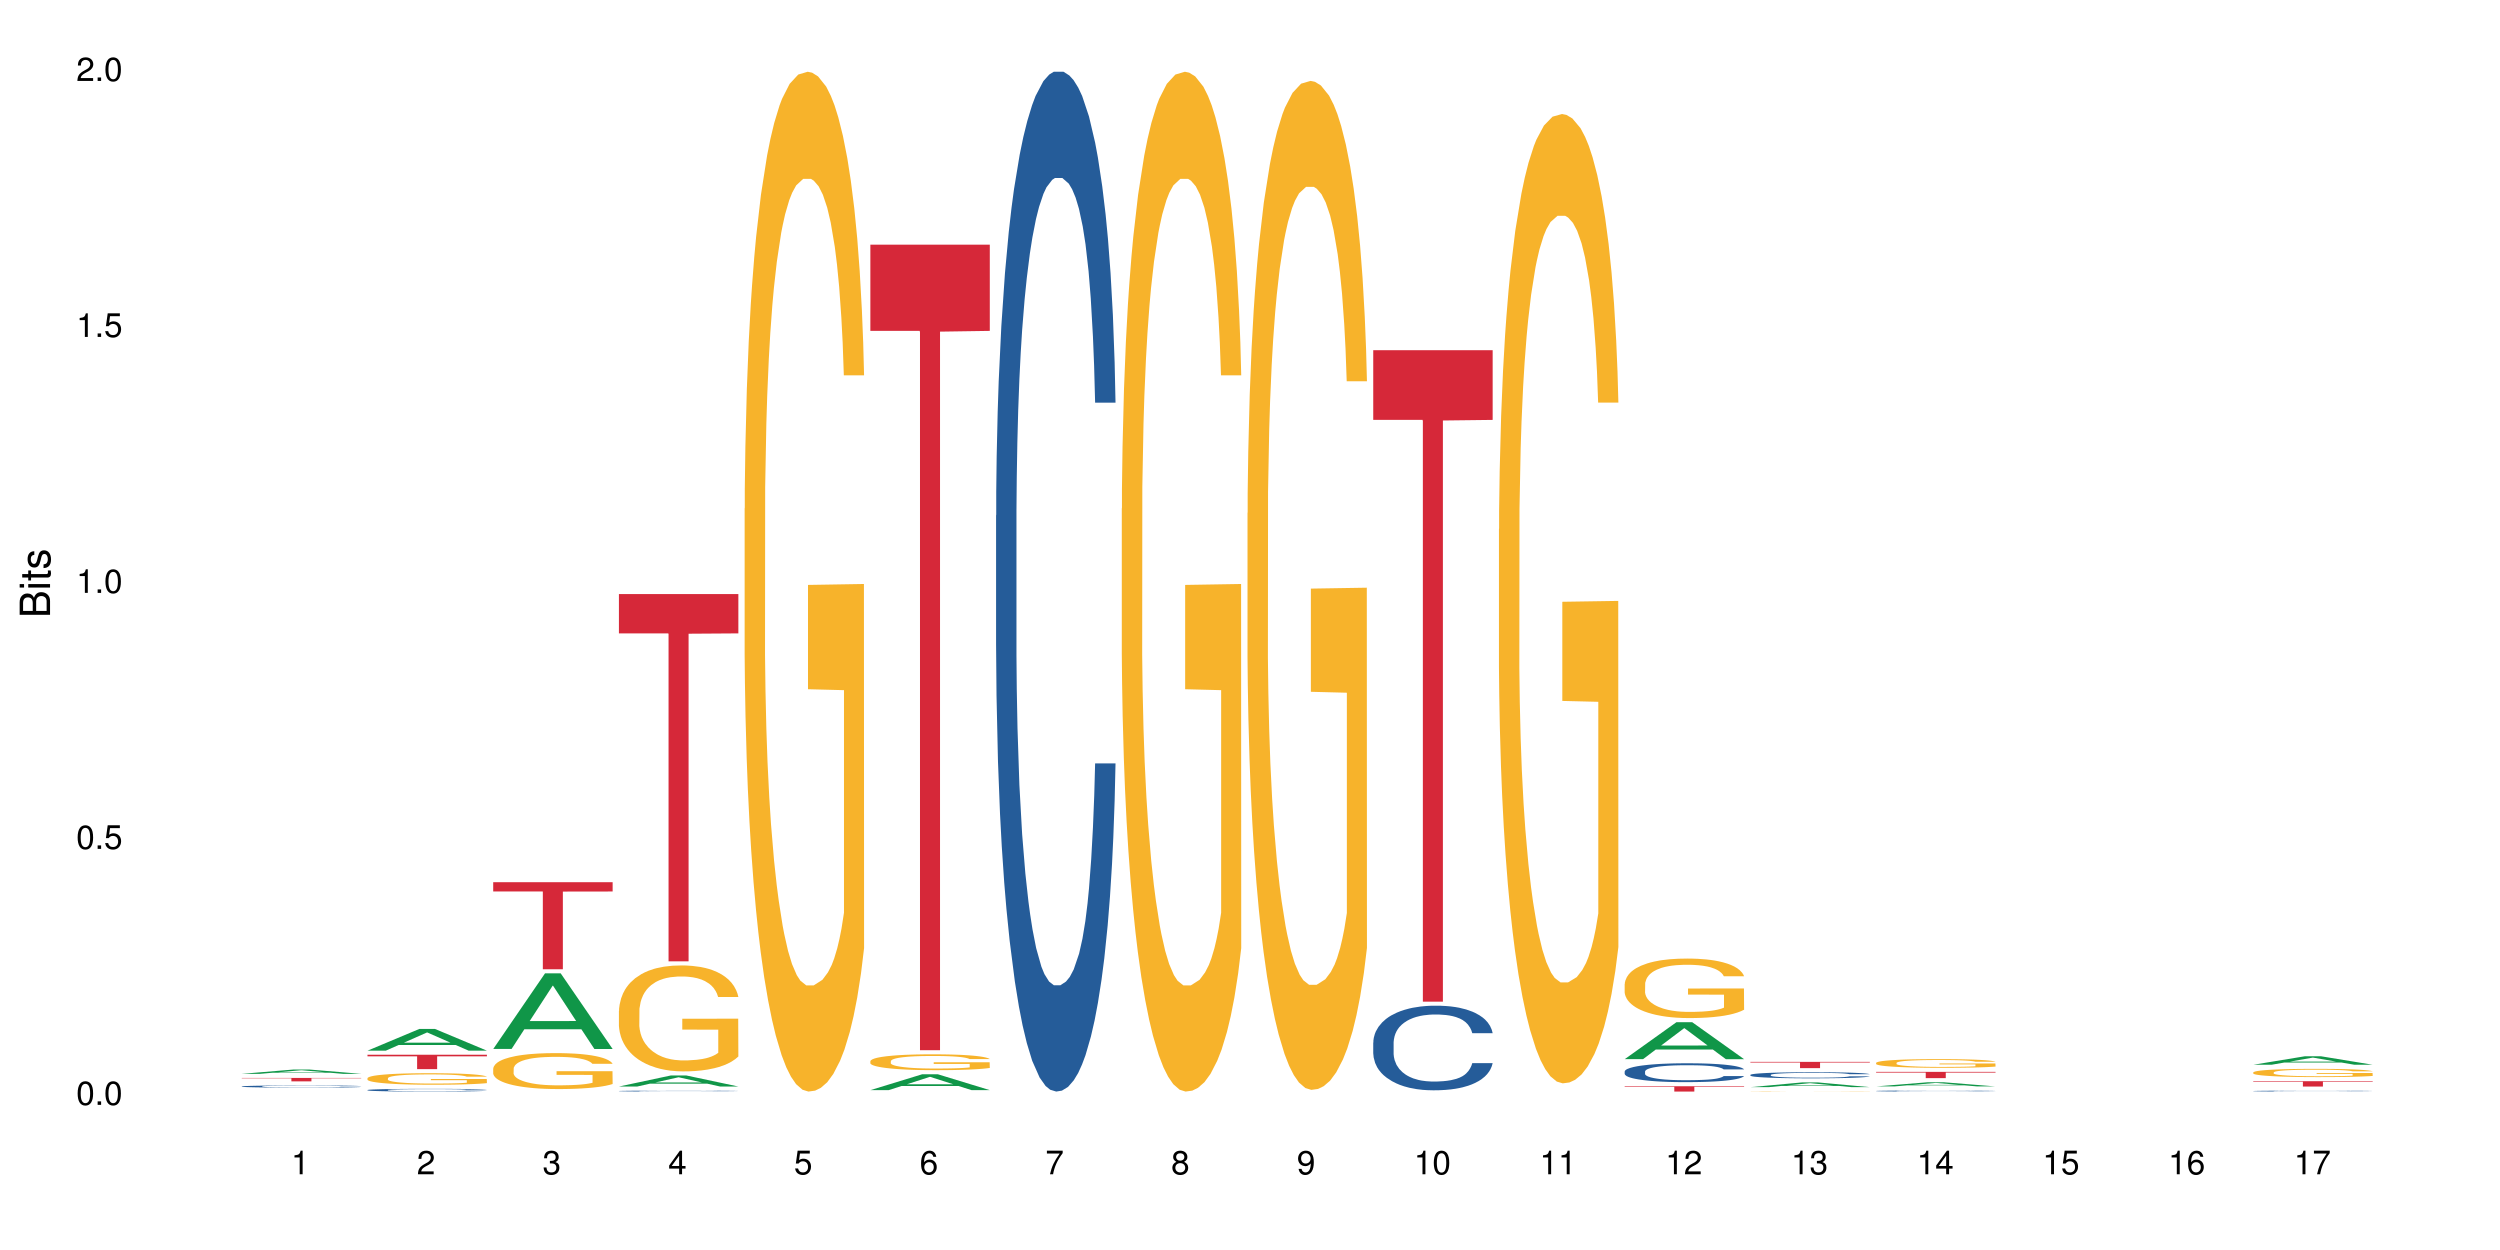 <?xml version="1.0" encoding="UTF-8"?>
<svg xmlns="http://www.w3.org/2000/svg" xmlns:xlink="http://www.w3.org/1999/xlink" width="720pt" height="360pt" viewBox="0 0 720 360" version="1.1">
<defs>
<g>
<symbol overflow="visible" id="glyph0-0">
<path style="stroke:none;" d=""/>
</symbol>
<symbol overflow="visible" id="glyph0-1">
<path style="stroke:none;" d="M 2.641 -6.797 C 2 -6.797 1.422 -6.531 1.078 -6.047 C 0.641 -5.453 0.406 -4.547 0.406 -3.297 C 0.406 -1 1.188 0.219 2.641 0.219 C 4.078 0.219 4.859 -1 4.859 -3.234 C 4.859 -4.562 4.656 -5.438 4.203 -6.047 C 3.844 -6.531 3.281 -6.797 2.641 -6.797 Z M 2.641 -6.047 C 3.547 -6.047 4 -5.125 4 -3.312 C 4 -1.375 3.562 -0.484 2.625 -0.484 C 1.734 -0.484 1.281 -1.422 1.281 -3.281 C 1.281 -5.141 1.734 -6.047 2.641 -6.047 Z M 2.641 -6.047 "/>
</symbol>
<symbol overflow="visible" id="glyph0-2">
<path style="stroke:none;" d="M 1.828 -1 L 0.828 -1 L 0.828 0 L 1.828 0 Z M 1.828 -1 "/>
</symbol>
<symbol overflow="visible" id="glyph0-3">
<path style="stroke:none;" d="M 4.562 -6.797 L 1.062 -6.797 L 0.547 -3.094 L 1.328 -3.094 C 1.719 -3.562 2.047 -3.734 2.578 -3.734 C 3.484 -3.734 4.062 -3.109 4.062 -2.094 C 4.062 -1.125 3.484 -0.531 2.578 -0.531 C 1.828 -0.531 1.375 -0.906 1.188 -1.672 L 0.328 -1.672 C 0.453 -1.109 0.547 -0.844 0.75 -0.594 C 1.125 -0.078 1.828 0.219 2.594 0.219 C 3.969 0.219 4.922 -0.781 4.922 -2.219 C 4.922 -3.562 4.031 -4.484 2.719 -4.484 C 2.25 -4.484 1.859 -4.359 1.469 -4.062 L 1.734 -5.969 L 4.562 -5.969 Z M 4.562 -6.797 "/>
</symbol>
<symbol overflow="visible" id="glyph0-4">
<path style="stroke:none;" d="M 2.484 -4.844 L 2.484 0 L 3.328 0 L 3.328 -6.797 L 2.766 -6.797 C 2.469 -5.75 2.281 -5.609 0.984 -5.453 L 0.984 -4.844 Z M 2.484 -4.844 "/>
</symbol>
<symbol overflow="visible" id="glyph0-5">
<path style="stroke:none;" d="M 4.859 -0.828 L 1.281 -0.828 C 1.359 -1.391 1.672 -1.75 2.5 -2.234 L 3.469 -2.75 C 4.406 -3.266 4.906 -3.969 4.906 -4.812 C 4.906 -5.375 4.672 -5.906 4.266 -6.266 C 3.859 -6.625 3.375 -6.797 2.719 -6.797 C 1.859 -6.797 1.219 -6.5 0.844 -5.922 C 0.609 -5.562 0.5 -5.125 0.484 -4.438 L 1.328 -4.438 C 1.359 -4.906 1.406 -5.188 1.531 -5.406 C 1.75 -5.812 2.188 -6.062 2.703 -6.062 C 3.469 -6.062 4.031 -5.516 4.031 -4.781 C 4.031 -4.25 3.719 -3.797 3.125 -3.438 L 2.234 -2.938 C 0.812 -2.141 0.406 -1.5 0.328 0 L 4.859 0 Z M 4.859 -0.828 "/>
</symbol>
<symbol overflow="visible" id="glyph0-6">
<path style="stroke:none;" d="M 2.125 -3.125 L 2.578 -3.125 C 3.516 -3.125 3.984 -2.703 3.984 -1.891 C 3.984 -1.031 3.469 -0.531 2.578 -0.531 C 1.656 -0.531 1.203 -0.984 1.156 -1.969 L 0.312 -1.969 C 0.344 -1.422 0.438 -1.078 0.609 -0.766 C 0.953 -0.109 1.625 0.219 2.547 0.219 C 3.953 0.219 4.859 -0.609 4.859 -1.906 C 4.859 -2.766 4.516 -3.25 3.703 -3.516 C 4.344 -3.766 4.656 -4.25 4.656 -4.938 C 4.656 -6.109 3.875 -6.797 2.578 -6.797 C 1.203 -6.797 0.484 -6.047 0.453 -4.609 L 1.297 -4.609 C 1.312 -5.016 1.344 -5.25 1.453 -5.453 C 1.641 -5.828 2.062 -6.062 2.594 -6.062 C 3.344 -6.062 3.797 -5.625 3.797 -4.906 C 3.797 -4.422 3.609 -4.141 3.25 -3.984 C 3.016 -3.891 2.719 -3.844 2.125 -3.844 Z M 2.125 -3.125 "/>
</symbol>
<symbol overflow="visible" id="glyph0-7">
<path style="stroke:none;" d="M 3.141 -1.625 L 3.141 0 L 3.984 0 L 3.984 -1.625 L 4.984 -1.625 L 4.984 -2.391 L 3.984 -2.391 L 3.984 -6.797 L 3.359 -6.797 L 0.266 -2.516 L 0.266 -1.625 Z M 3.141 -2.391 L 1 -2.391 L 3.141 -5.359 Z M 3.141 -2.391 "/>
</symbol>
<symbol overflow="visible" id="glyph0-8">
<path style="stroke:none;" d="M 4.781 -5.031 C 4.609 -6.141 3.891 -6.797 2.844 -6.797 C 2.094 -6.797 1.422 -6.438 1.031 -5.828 C 0.609 -5.172 0.406 -4.344 0.406 -3.094 C 0.406 -1.953 0.578 -1.234 0.984 -0.625 C 1.359 -0.078 1.953 0.219 2.703 0.219 C 3.984 0.219 4.922 -0.734 4.922 -2.078 C 4.922 -3.344 4.062 -4.234 2.844 -4.234 C 2.172 -4.234 1.641 -3.969 1.281 -3.469 C 1.281 -5.125 1.828 -6.047 2.797 -6.047 C 3.391 -6.047 3.797 -5.672 3.938 -5.031 Z M 2.734 -3.484 C 3.547 -3.484 4.062 -2.922 4.062 -2 C 4.062 -1.156 3.484 -0.531 2.703 -0.531 C 1.922 -0.531 1.328 -1.188 1.328 -2.047 C 1.328 -2.891 1.906 -3.484 2.734 -3.484 Z M 2.734 -3.484 "/>
</symbol>
<symbol overflow="visible" id="glyph0-9">
<path style="stroke:none;" d="M 4.984 -6.797 L 0.438 -6.797 L 0.438 -5.969 L 4.109 -5.969 C 2.5 -3.656 1.828 -2.234 1.328 0 L 2.219 0 C 2.594 -2.172 3.453 -4.047 4.984 -6.094 Z M 4.984 -6.797 "/>
</symbol>
<symbol overflow="visible" id="glyph0-10">
<path style="stroke:none;" d="M 3.75 -3.578 C 4.453 -4 4.688 -4.344 4.688 -4.984 C 4.688 -6.047 3.844 -6.797 2.641 -6.797 C 1.438 -6.797 0.594 -6.047 0.594 -4.984 C 0.594 -4.359 0.828 -4.016 1.516 -3.578 C 0.734 -3.203 0.359 -2.641 0.359 -1.891 C 0.359 -0.641 1.297 0.219 2.641 0.219 C 3.984 0.219 4.922 -0.641 4.922 -1.875 C 4.922 -2.641 4.531 -3.203 3.75 -3.578 Z M 2.641 -6.047 C 3.359 -6.047 3.812 -5.625 3.812 -4.969 C 3.812 -4.344 3.344 -3.922 2.641 -3.922 C 1.922 -3.922 1.453 -4.344 1.453 -4.984 C 1.453 -5.625 1.922 -6.047 2.641 -6.047 Z M 2.641 -3.203 C 3.484 -3.203 4.062 -2.672 4.062 -1.875 C 4.062 -1.062 3.484 -0.531 2.625 -0.531 C 1.797 -0.531 1.219 -1.078 1.219 -1.875 C 1.219 -2.672 1.797 -3.203 2.641 -3.203 Z M 2.641 -3.203 "/>
</symbol>
<symbol overflow="visible" id="glyph0-11">
<path style="stroke:none;" d="M 0.516 -1.547 C 0.672 -0.438 1.406 0.219 2.438 0.219 C 3.188 0.219 3.859 -0.141 4.266 -0.75 C 4.688 -1.406 4.891 -2.25 4.891 -3.484 C 4.891 -4.625 4.703 -5.359 4.312 -5.953 C 3.938 -6.5 3.344 -6.797 2.594 -6.797 C 1.297 -6.797 0.359 -5.844 0.359 -4.516 C 0.359 -3.25 1.234 -2.344 2.453 -2.344 C 3.094 -2.344 3.562 -2.578 4.016 -3.109 C 4 -1.453 3.469 -0.531 2.5 -0.531 C 1.906 -0.531 1.484 -0.906 1.359 -1.547 Z M 2.578 -6.062 C 3.375 -6.062 3.969 -5.406 3.969 -4.531 C 3.969 -3.688 3.375 -3.094 2.547 -3.094 C 1.734 -3.094 1.234 -3.672 1.234 -4.578 C 1.234 -5.438 1.797 -6.062 2.578 -6.062 Z M 2.578 -6.062 "/>
</symbol>
<symbol overflow="visible" id="glyph1-0">
<path style="stroke:none;" d=""/>
</symbol>
<symbol overflow="visible" id="glyph1-1">
<path style="stroke:none;" d="M 0 -0.953 L 0 -4.891 C 0 -5.719 -0.234 -6.344 -0.734 -6.797 C -1.188 -7.234 -1.812 -7.469 -2.5 -7.469 C -3.547 -7.469 -4.188 -7 -4.625 -5.875 C -4.984 -6.672 -5.641 -7.094 -6.531 -7.094 C -7.156 -7.094 -7.734 -6.859 -8.141 -6.391 C -8.562 -5.938 -8.75 -5.344 -8.75 -4.5 L -8.75 -0.953 Z M -4.984 -2.062 L -7.766 -2.062 L -7.766 -4.219 C -7.766 -4.844 -7.688 -5.203 -7.453 -5.5 C -7.219 -5.812 -6.859 -5.969 -6.375 -5.969 C -5.906 -5.969 -5.531 -5.812 -5.297 -5.5 C -5.062 -5.203 -4.984 -4.844 -4.984 -4.219 Z M -0.984 -2.062 L -4 -2.062 L -4 -4.781 C -4 -5.328 -3.859 -5.688 -3.578 -5.953 C -3.297 -6.219 -2.922 -6.359 -2.484 -6.359 C -2.062 -6.359 -1.688 -6.219 -1.406 -5.953 C -1.109 -5.688 -0.984 -5.328 -0.984 -4.781 Z M -0.984 -2.062 "/>
</symbol>
<symbol overflow="visible" id="glyph1-2">
<path style="stroke:none;" d="M -6.281 -1.797 L -6.281 -0.797 L 0 -0.797 L 0 -1.797 Z M -8.75 -1.797 L -8.75 -0.797 L -7.484 -0.797 L -7.484 -1.797 Z M -8.75 -1.797 "/>
</symbol>
<symbol overflow="visible" id="glyph1-3">
<path style="stroke:none;" d="M -6.281 -3.047 L -6.281 -2.016 L -8.016 -2.016 L -8.016 -1.016 L -6.281 -1.016 L -6.281 -0.172 L -5.469 -0.172 L -5.469 -1.016 L -0.719 -1.016 C -0.078 -1.016 0.281 -1.453 0.281 -2.234 C 0.281 -2.469 0.25 -2.719 0.188 -3.047 L -0.641 -3.047 C -0.609 -2.922 -0.594 -2.766 -0.594 -2.562 C -0.594 -2.141 -0.719 -2.016 -1.156 -2.016 L -5.469 -2.016 L -5.469 -3.047 Z M -6.281 -3.047 "/>
</symbol>
<symbol overflow="visible" id="glyph1-4">
<path style="stroke:none;" d="M -4.531 -5.25 C -5.766 -5.25 -6.469 -4.422 -6.469 -2.969 C -6.469 -1.516 -5.719 -0.562 -4.547 -0.562 C -3.562 -0.562 -3.094 -1.062 -2.734 -2.562 L -2.516 -3.484 C -2.344 -4.188 -2.094 -4.469 -1.625 -4.469 C -1.047 -4.469 -0.641 -3.875 -0.641 -3 C -0.641 -2.453 -0.797 -2 -1.062 -1.75 C -1.25 -1.594 -1.422 -1.531 -1.875 -1.469 L -1.875 -0.406 C -0.422 -0.453 0.281 -1.266 0.281 -2.922 C 0.281 -4.5 -0.5 -5.516 -1.719 -5.516 C -2.656 -5.516 -3.172 -4.984 -3.469 -3.734 L -3.703 -2.766 C -3.891 -1.953 -4.156 -1.609 -4.594 -1.609 C -5.172 -1.609 -5.547 -2.125 -5.547 -2.938 C -5.547 -3.75 -5.203 -4.172 -4.531 -4.203 Z M -4.531 -5.25 "/>
</symbol>
</g>
</defs>
<g id="surface126621">
<rect x="0" y="0" width="720" height="360" style="fill:rgb(100%,100%,100%);fill-opacity:1;stroke:none;"/>
<path style=" stroke:none;fill-rule:nonzero;fill:rgb(6.275%,58.824%,28.235%);fill-opacity:1;" d="M 69.629 309.266 L 69.668 309.262 L 84.551 308.023 L 89.07 308.023 L 104.027 309.266 L 98.77 309.266 L 95.023 308.941 L 78.598 308.941 L 74.922 309.266 L 69.629 309.266 L 80.176 308.809 L 93.516 308.805 L 86.863 308.227 L 86.789 308.227 L 86.719 308.23 L 80.141 308.805 L 80.176 308.809 Z M 69.629 309.266 "/>
<path style=" stroke:none;fill-rule:nonzero;fill:rgb(14.51%,36.078%,60%);fill-opacity:1;" d="M 69.629 312.883 L 69.672 312.883 L 69.672 312.871 L 69.797 312.848 L 70.09 312.82 L 70.383 312.801 L 71.141 312.77 L 72.188 312.734 L 73.277 312.711 L 74.074 312.695 L 74.789 312.684 L 76.426 312.664 L 77.473 312.652 L 78.605 312.645 L 79.992 312.633 L 80.996 312.629 L 83.262 312.617 L 84.941 312.613 L 89.051 312.613 L 90.73 312.617 L 91.945 312.617 L 93.289 312.621 L 94.422 312.629 L 96.391 312.641 L 98.152 312.656 L 98.949 312.664 L 100.207 312.684 L 101.172 312.699 L 101.844 312.715 L 102.602 312.734 L 103.27 312.762 L 103.773 312.789 L 104.027 312.816 L 98.152 312.816 L 97.859 312.793 L 97.523 312.773 L 96.895 312.75 L 96.266 312.734 L 95.387 312.719 L 94.586 312.707 L 93.496 312.695 L 92.531 312.691 L 91.527 312.684 L 90.562 312.68 L 85.777 312.68 L 84.145 312.684 L 83.262 312.688 L 82.004 312.695 L 81.121 312.703 L 80.074 312.715 L 79.359 312.723 L 78.48 312.738 L 77.852 312.754 L 77.137 312.77 L 76.719 312.785 L 76.34 312.801 L 76.004 312.82 L 75.754 312.84 L 75.586 312.859 L 75.5 312.883 L 75.5 312.969 L 75.586 312.988 L 75.797 313.016 L 76.34 313.047 L 77.137 313.078 L 78.062 313.102 L 78.941 313.121 L 79.445 313.129 L 80.117 313.137 L 81.164 313.148 L 82.676 313.16 L 83.555 313.164 L 84.898 313.168 L 86.281 313.172 L 88.129 313.172 L 89.766 313.168 L 90.855 313.168 L 91.988 313.16 L 93.539 313.152 L 94.504 313.145 L 95.344 313.133 L 95.973 313.121 L 96.391 313.113 L 97.02 313.094 L 97.523 313.074 L 97.902 313.055 L 98.152 313.035 L 104.027 313.035 L 103.773 313.059 L 103.398 313.082 L 103.02 313.098 L 102.434 313.117 L 101.762 313.137 L 100.797 313.156 L 100 313.168 L 98.949 313.184 L 97.984 313.191 L 96.938 313.203 L 95.387 313.215 L 94.379 313.219 L 93.289 313.227 L 91.988 313.23 L 90.352 313.234 L 83.891 313.234 L 82.172 313.227 L 80.031 313.219 L 78.48 313.207 L 77.266 313.195 L 76.215 313.184 L 75.039 313.168 L 73.531 313.145 L 72.609 313.125 L 71.977 313.109 L 71.266 313.086 L 70.762 313.066 L 70.176 313.035 L 69.754 312.992 L 69.629 312.961 Z M 69.629 312.883 "/>
<path style=" stroke:none;fill-rule:nonzero;fill:rgb(83.922%,15.686%,22.353%);fill-opacity:1;" d="M 69.629 310.445 L 104.027 310.445 L 104.027 310.551 L 89.691 310.551 L 89.691 311.434 L 83.922 311.434 L 83.922 310.551 L 69.629 310.551 Z M 69.629 310.445 "/>
<path style=" stroke:none;fill-rule:nonzero;fill:rgb(6.275%,58.824%,28.235%);fill-opacity:1;" d="M 105.836 302.586 L 105.871 302.582 L 120.758 296.34 L 125.277 296.34 L 140.234 302.594 L 134.977 302.594 L 131.23 300.961 L 114.805 300.961 L 111.129 302.586 L 105.836 302.586 L 116.383 300.285 L 129.723 300.281 L 123.07 297.359 L 122.996 297.355 L 122.926 297.371 L 116.348 300.281 L 116.383 300.285 Z M 105.836 302.586 "/>
<path style=" stroke:none;fill-rule:nonzero;fill:rgb(14.51%,36.078%,60%);fill-opacity:1;" d="M 105.836 313.93 L 105.879 313.926 L 105.879 313.91 L 106.004 313.883 L 106.297 313.848 L 106.59 313.824 L 107.348 313.781 L 108.395 313.742 L 109.484 313.711 L 110.281 313.691 L 110.996 313.676 L 112.633 313.652 L 113.68 313.637 L 114.812 313.625 L 116.195 313.613 L 117.203 313.605 L 119.469 313.594 L 121.148 313.59 L 122.449 313.586 L 125.258 313.586 L 126.938 313.59 L 128.152 313.594 L 129.496 313.598 L 130.629 313.605 L 132.598 313.621 L 134.359 313.641 L 135.156 313.652 L 136.414 313.676 L 137.379 313.695 L 138.051 313.715 L 138.809 313.742 L 139.477 313.773 L 139.98 313.812 L 140.234 313.84 L 134.359 313.84 L 134.066 313.812 L 133.73 313.789 L 133.102 313.762 L 132.473 313.742 L 131.59 313.719 L 130.793 313.707 L 129.703 313.691 L 128.738 313.684 L 127.734 313.676 L 126.77 313.672 L 124.922 313.668 L 122.781 313.668 L 121.984 313.672 L 120.352 313.676 L 119.469 313.68 L 118.211 313.691 L 117.328 313.699 L 116.281 313.715 L 115.566 313.727 L 114.688 313.746 L 114.059 313.762 L 113.344 313.785 L 112.926 313.805 L 112.547 313.824 L 112.211 313.848 L 111.961 313.871 L 111.793 313.898 L 111.707 313.926 L 111.707 314.035 L 111.793 314.062 L 112.004 314.09 L 112.547 314.137 L 113.344 314.172 L 114.27 314.203 L 115.148 314.223 L 115.652 314.234 L 116.324 314.246 L 117.371 314.262 L 118.883 314.273 L 119.762 314.281 L 121.105 314.285 L 122.488 314.289 L 124.336 314.289 L 125.973 314.285 L 127.062 314.281 L 128.195 314.277 L 129.746 314.266 L 130.711 314.254 L 131.551 314.238 L 132.18 314.227 L 132.598 314.215 L 133.227 314.191 L 133.73 314.168 L 134.109 314.145 L 134.359 314.117 L 140.234 314.117 L 139.98 314.148 L 139.605 314.176 L 139.227 314.195 L 138.641 314.223 L 137.969 314.242 L 137.004 314.27 L 136.207 314.285 L 135.156 314.301 L 134.191 314.316 L 133.145 314.328 L 131.59 314.344 L 130.586 314.352 L 129.496 314.355 L 128.195 314.363 L 126.559 314.367 L 124.797 314.371 L 121.398 314.371 L 120.098 314.367 L 118.379 314.359 L 116.238 314.348 L 114.688 314.332 L 113.469 314.32 L 112.422 314.305 L 111.246 314.285 L 109.738 314.254 L 108.816 314.23 L 108.184 314.211 L 107.473 314.184 L 106.969 314.156 L 106.383 314.117 L 105.961 314.066 L 105.836 314.027 Z M 105.836 313.93 "/>
<path style=" stroke:none;fill-rule:nonzero;fill:rgb(96.863%,70.196%,16.863%);fill-opacity:1;" d="M 105.836 310.508 L 105.879 310.504 L 105.879 310.441 L 106.047 310.305 L 106.465 310.117 L 107.012 309.965 L 107.598 309.84 L 107.977 309.777 L 108.605 309.688 L 109.148 309.621 L 110.535 309.484 L 112.297 309.355 L 113.262 309.301 L 114.352 309.25 L 115.902 309.191 L 116.617 309.172 L 118.797 309.121 L 121.273 309.09 L 124 309.082 L 125.258 309.086 L 126.977 309.098 L 129.328 309.133 L 130.668 309.16 L 131.719 309.191 L 132.809 309.23 L 134.152 309.293 L 135.41 309.363 L 136.414 309.438 L 137.422 309.527 L 138.262 309.625 L 138.973 309.73 L 139.605 309.859 L 139.98 309.965 L 140.234 310.074 L 134.402 310.074 L 134.066 309.965 L 133.688 309.883 L 133.059 309.785 L 132.43 309.711 L 131.801 309.652 L 130.629 309.574 L 129.621 309.527 L 128.363 309.484 L 127.145 309.457 L 125.762 309.438 L 124.922 309.43 L 122.699 309.43 L 120.688 309.453 L 119.512 309.477 L 118.672 309.5 L 117.496 309.547 L 116.785 309.582 L 116.363 309.609 L 115.105 309.703 L 114.27 309.785 L 113.805 309.844 L 113.219 309.938 L 112.801 310.02 L 112.34 310.141 L 112.086 310.23 L 111.75 310.438 L 111.707 310.984 L 111.836 311.098 L 112.086 311.223 L 112.422 311.332 L 112.926 311.449 L 113.43 311.535 L 114.309 311.656 L 115.066 311.734 L 115.652 311.785 L 116.785 311.867 L 117.246 311.895 L 118.336 311.949 L 119.469 311.992 L 120.852 312.027 L 121.902 312.047 L 123.578 312.062 L 125.719 312.062 L 128.234 312.043 L 129.828 312.02 L 130.922 311.996 L 131.633 311.973 L 132.516 311.941 L 133.145 311.91 L 133.73 311.875 L 134.445 311.824 L 134.445 311.098 L 124.082 311.098 L 124.082 310.754 L 140.191 310.754 L 140.234 311.941 L 139.352 312.023 L 138.262 312.102 L 137.211 312.16 L 136.121 312.215 L 134.57 312.27 L 133.312 312.309 L 131.383 312.352 L 129.621 312.379 L 127.773 312.395 L 126.137 312.406 L 124.211 312.406 L 122.488 312.402 L 120.645 312.383 L 119.176 312.359 L 117.832 312.328 L 116.492 312.289 L 114.812 312.227 L 113.723 312.176 L 112.59 312.109 L 111.457 312.035 L 110.449 311.953 L 109.781 311.887 L 109.109 311.816 L 108.395 311.723 L 107.723 311.621 L 107.219 311.527 L 106.758 311.422 L 106.422 311.32 L 106.09 311.184 L 105.922 311.074 L 105.836 310.98 Z M 105.836 310.508 "/>
<path style=" stroke:none;fill-rule:nonzero;fill:rgb(83.922%,15.686%,22.353%);fill-opacity:1;" d="M 105.836 303.773 L 140.234 303.773 L 140.234 304.215 L 125.898 304.219 L 125.898 307.902 L 120.129 307.902 L 120.129 304.223 L 120.047 304.215 L 105.836 304.215 Z M 105.836 303.773 "/>
<path style=" stroke:none;fill-rule:nonzero;fill:rgb(6.275%,58.824%,28.235%);fill-opacity:1;" d="M 142.043 302.094 L 142.078 302.074 L 156.965 280.328 L 161.484 280.328 L 176.441 302.113 L 171.184 302.113 L 167.438 296.43 L 151.012 296.43 L 147.336 302.094 L 142.043 302.094 L 152.59 294.074 L 165.93 294.055 L 159.277 283.887 L 159.203 283.867 L 159.133 283.93 L 152.555 294.055 L 152.59 294.074 Z M 142.043 302.094 "/>
<path style=" stroke:none;fill-rule:nonzero;fill:rgb(96.863%,70.196%,16.863%);fill-opacity:1;" d="M 142.043 307.73 L 142.086 307.719 L 142.086 307.531 L 142.254 307.105 L 142.672 306.52 L 143.219 306.035 L 143.805 305.66 L 144.184 305.461 L 144.812 305.176 L 145.355 304.969 L 146.742 304.543 L 148.504 304.145 L 149.469 303.977 L 150.559 303.816 L 152.109 303.637 L 152.824 303.57 L 155.004 303.418 L 157.48 303.324 L 160.207 303.293 L 161.465 303.305 L 163.184 303.344 L 165.535 303.445 L 166.875 303.539 L 167.926 303.637 L 169.016 303.758 L 170.359 303.945 L 171.617 304.176 L 172.621 304.402 L 173.629 304.684 L 174.469 304.988 L 175.18 305.32 L 175.812 305.715 L 176.188 306.047 L 176.441 306.379 L 170.609 306.379 L 170.273 306.047 L 169.895 305.793 L 169.266 305.48 L 168.637 305.254 L 168.008 305.074 L 166.832 304.828 L 165.828 304.676 L 164.57 304.543 L 163.352 304.457 L 161.969 304.402 L 161.129 304.383 L 158.906 304.383 L 156.891 304.449 L 155.719 304.523 L 154.879 304.602 L 153.703 304.742 L 152.992 304.855 L 152.57 304.93 L 151.312 305.223 L 150.473 305.488 L 150.012 305.668 L 149.426 305.953 L 149.008 306.207 L 148.547 306.586 L 148.293 306.871 L 147.957 307.512 L 147.914 309.215 L 148.043 309.574 L 148.293 309.961 L 148.629 310.301 L 149.133 310.66 L 149.637 310.938 L 150.516 311.305 L 151.273 311.551 L 151.859 311.711 L 152.992 311.965 L 153.453 312.051 L 154.543 312.223 L 155.676 312.355 L 157.059 312.469 L 158.109 312.523 L 159.785 312.57 L 161.926 312.57 L 164.441 312.516 L 166.035 312.438 L 167.129 312.363 L 167.84 312.297 L 168.723 312.195 L 169.352 312.098 L 169.938 311.996 L 170.652 311.836 L 170.652 309.574 L 160.289 309.562 L 160.289 308.504 L 176.398 308.496 L 176.441 312.195 L 175.559 312.449 L 174.469 312.695 L 173.418 312.883 L 172.328 313.043 L 170.777 313.223 L 169.52 313.336 L 167.59 313.469 L 165.828 313.555 L 163.98 313.613 L 162.344 313.641 L 160.418 313.648 L 158.695 313.629 L 156.852 313.574 L 155.383 313.5 L 154.039 313.402 L 152.699 313.281 L 151.02 313.082 L 149.93 312.922 L 148.797 312.723 L 147.664 312.488 L 146.656 312.23 L 145.984 312.031 L 145.316 311.805 L 144.602 311.523 L 143.93 311.199 L 143.426 310.906 L 142.965 310.578 L 142.629 310.266 L 142.293 309.84 L 142.129 309.5 L 142.043 309.207 Z M 142.043 307.73 "/>
<path style=" stroke:none;fill-rule:nonzero;fill:rgb(83.922%,15.686%,22.353%);fill-opacity:1;" d="M 142.043 254.066 L 176.441 254.066 L 176.441 256.75 L 162.105 256.773 L 162.105 279.148 L 156.336 279.148 L 156.336 256.797 L 156.254 256.75 L 142.043 256.75 Z M 142.043 254.066 "/>
<path style=" stroke:none;fill-rule:nonzero;fill:rgb(6.275%,58.824%,28.235%);fill-opacity:1;" d="M 178.25 312.914 L 178.285 312.914 L 193.172 309.742 L 197.691 309.742 L 212.648 312.918 L 207.391 312.918 L 203.645 312.09 L 187.219 312.09 L 183.543 312.914 L 178.25 312.914 L 188.797 311.746 L 202.137 311.742 L 195.484 310.262 L 195.41 310.258 L 195.34 310.27 L 188.762 311.742 L 188.797 311.746 Z M 178.25 312.914 "/>
<path style=" stroke:none;fill-rule:nonzero;fill:rgb(14.51%,36.078%,60%);fill-opacity:1;" d="M 178.25 314.219 L 178.293 314.215 L 178.293 314.211 L 178.418 314.199 L 178.711 314.188 L 179.004 314.18 L 179.762 314.168 L 180.809 314.152 L 181.898 314.141 L 182.695 314.133 L 183.41 314.129 L 185.047 314.121 L 186.094 314.117 L 187.227 314.113 L 188.609 314.105 L 189.617 314.105 L 191.883 314.102 L 193.562 314.098 L 199.348 314.098 L 200.566 314.102 L 201.91 314.102 L 203.039 314.105 L 205.012 314.109 L 206.773 314.117 L 207.57 314.121 L 208.828 314.129 L 209.793 314.137 L 210.465 314.145 L 211.219 314.152 L 211.891 314.164 L 212.395 314.176 L 212.648 314.188 L 206.773 314.188 L 206.48 314.176 L 206.145 314.168 L 204.887 314.152 L 204.004 314.145 L 203.207 314.141 L 202.117 314.137 L 201.152 314.133 L 200.148 314.129 L 199.184 314.129 L 197.336 314.125 L 195.195 314.125 L 194.398 314.129 L 192.766 314.129 L 191.883 314.133 L 190.625 314.133 L 189.742 314.137 L 188.695 314.145 L 187.98 314.148 L 187.102 314.152 L 186.473 314.16 L 185.758 314.168 L 185.34 314.172 L 184.961 314.18 L 184.625 314.188 L 184.375 314.199 L 184.207 314.207 L 184.121 314.215 L 184.121 314.254 L 184.207 314.262 L 184.418 314.273 L 184.961 314.289 L 185.758 314.301 L 186.68 314.312 L 187.562 314.32 L 188.066 314.324 L 188.738 314.328 L 189.785 314.332 L 191.297 314.336 L 192.176 314.34 L 193.52 314.34 L 194.902 314.344 L 196.75 314.344 L 198.387 314.34 L 200.609 314.34 L 202.16 314.332 L 203.125 314.328 L 203.965 314.324 L 204.594 314.32 L 205.012 314.316 L 205.641 314.309 L 206.145 314.301 L 206.523 314.293 L 206.773 314.281 L 212.648 314.281 L 212.395 314.293 L 212.016 314.301 L 211.641 314.309 L 211.055 314.32 L 210.383 314.328 L 209.418 314.336 L 208.621 314.34 L 207.57 314.348 L 206.605 314.352 L 205.559 314.355 L 204.004 314.359 L 203 314.363 L 201.91 314.367 L 200.609 314.367 L 198.973 314.371 L 192.512 314.371 L 190.793 314.367 L 188.652 314.363 L 187.102 314.359 L 185.883 314.352 L 184.836 314.348 L 183.66 314.34 L 182.152 314.332 L 181.227 314.32 L 180.598 314.316 L 179.887 314.305 L 179.383 314.297 L 178.797 314.281 L 178.375 314.266 L 178.25 314.25 Z M 178.25 314.219 "/>
<path style=" stroke:none;fill-rule:nonzero;fill:rgb(96.863%,70.196%,16.863%);fill-opacity:1;" d="M 178.25 291.117 L 178.293 291.09 L 178.293 290.531 L 178.461 289.277 L 178.879 287.547 L 179.426 286.125 L 180.012 285.012 L 180.391 284.426 L 181.02 283.59 L 181.562 282.977 L 182.949 281.723 L 184.711 280.551 L 185.676 280.051 L 186.766 279.578 L 188.316 279.047 L 189.031 278.852 L 191.211 278.406 L 193.688 278.129 L 196.414 278.043 L 197.672 278.07 L 199.391 278.184 L 201.742 278.488 L 203.082 278.77 L 204.133 279.047 L 205.223 279.41 L 206.562 279.969 L 207.824 280.637 L 208.828 281.305 L 209.836 282.141 L 210.676 283.035 L 211.387 284.008 L 212.016 285.18 L 212.395 286.156 L 212.648 287.129 L 206.816 287.129 L 206.48 286.156 L 206.102 285.402 L 205.473 284.484 L 204.844 283.812 L 204.215 283.285 L 203.039 282.559 L 202.035 282.113 L 200.777 281.723 L 199.559 281.473 L 198.176 281.305 L 197.336 281.25 L 195.113 281.25 L 193.098 281.445 L 191.926 281.668 L 191.086 281.891 L 189.91 282.309 L 189.199 282.645 L 188.777 282.867 L 187.52 283.73 L 186.68 284.512 L 186.219 285.039 L 185.633 285.875 L 185.215 286.629 L 184.754 287.742 L 184.5 288.578 L 184.164 290.477 L 184.121 295.492 L 184.25 296.551 L 184.5 297.695 L 184.836 298.695 L 185.34 299.758 L 185.844 300.562 L 186.723 301.652 L 187.48 302.375 L 188.066 302.852 L 189.199 303.602 L 189.66 303.852 L 190.75 304.355 L 191.883 304.746 L 193.266 305.078 L 194.316 305.246 L 195.992 305.387 L 198.133 305.387 L 200.648 305.219 L 202.242 304.996 L 203.336 304.773 L 204.047 304.578 L 204.93 304.27 L 205.559 303.992 L 206.145 303.688 L 206.859 303.211 L 206.859 296.551 L 196.496 296.523 L 196.496 293.402 L 212.605 293.375 L 212.648 304.27 L 211.766 305.023 L 210.676 305.75 L 209.625 306.305 L 208.535 306.781 L 206.984 307.309 L 205.727 307.645 L 203.797 308.035 L 202.035 308.285 L 200.188 308.453 L 198.551 308.535 L 196.621 308.562 L 194.902 308.508 L 193.059 308.34 L 191.59 308.117 L 190.246 307.84 L 188.906 307.477 L 187.227 306.891 L 186.137 306.418 L 185.004 305.832 L 183.871 305.137 L 182.863 304.383 L 182.191 303.797 L 181.523 303.129 L 180.809 302.293 L 180.137 301.344 L 179.633 300.48 L 179.172 299.504 L 178.836 298.586 L 178.5 297.332 L 178.336 296.328 L 178.25 295.465 Z M 178.25 291.117 "/>
<path style=" stroke:none;fill-rule:nonzero;fill:rgb(83.922%,15.686%,22.353%);fill-opacity:1;" d="M 178.25 171.094 L 212.648 171.094 L 212.648 182.414 L 198.312 182.512 L 198.312 276.863 L 192.543 276.863 L 192.543 182.613 L 192.461 182.414 L 178.25 182.414 Z M 178.25 171.094 "/>
<path style=" stroke:none;fill-rule:nonzero;fill:rgb(96.863%,70.196%,16.863%);fill-opacity:1;" d="M 214.457 146.461 L 214.5 146.191 L 214.5 140.828 L 214.668 128.758 L 215.086 112.129 L 215.633 98.449 L 216.219 87.719 L 216.598 82.086 L 217.227 74.039 L 217.77 68.141 L 219.156 56.07 L 220.918 44.805 L 221.883 39.977 L 222.973 35.414 L 224.523 30.32 L 225.238 28.441 L 227.418 24.148 L 229.895 21.469 L 232.621 20.664 L 233.879 20.93 L 235.598 22.004 L 237.949 24.953 L 239.289 27.637 L 240.34 30.32 L 241.43 33.805 L 242.77 39.172 L 244.031 45.609 L 245.035 52.047 L 246.043 60.094 L 246.883 68.676 L 247.594 78.062 L 248.223 89.328 L 248.602 98.715 L 248.855 108.105 L 243.023 108.105 L 242.688 98.715 L 242.309 91.477 L 241.68 82.625 L 241.051 76.188 L 240.422 71.09 L 239.246 64.117 L 238.242 59.824 L 236.984 56.07 L 235.766 53.656 L 234.383 52.047 L 233.543 51.508 L 231.32 51.508 L 229.305 53.387 L 228.133 55.531 L 227.293 57.68 L 226.117 61.703 L 225.406 64.922 L 224.984 67.066 L 223.727 75.383 L 222.887 82.891 L 222.426 87.988 L 221.84 96.035 L 221.422 103.277 L 220.957 114.004 L 220.707 122.051 L 220.371 140.293 L 220.328 188.574 L 220.457 198.766 L 220.707 209.762 L 221.043 219.418 L 221.547 229.609 L 222.051 237.391 L 222.93 247.852 L 223.684 254.824 L 224.273 259.383 L 225.406 266.625 L 225.867 269.039 L 226.957 273.867 L 228.09 277.625 L 229.473 280.844 L 230.523 282.453 L 232.199 283.793 L 234.34 283.793 L 236.855 282.184 L 238.449 280.039 L 239.543 277.891 L 240.254 276.016 L 241.137 273.062 L 241.766 270.383 L 242.352 267.43 L 243.066 262.871 L 243.066 198.766 L 232.703 198.496 L 232.703 168.457 L 248.812 168.188 L 248.855 273.062 L 247.973 280.305 L 246.883 287.281 L 245.832 292.645 L 244.742 297.203 L 243.191 302.301 L 241.934 305.52 L 240.004 309.273 L 238.242 311.688 L 236.395 313.297 L 234.758 314.102 L 232.828 314.371 L 231.109 313.836 L 229.266 312.227 L 227.797 310.078 L 226.453 307.398 L 225.113 303.91 L 223.434 298.277 L 222.344 293.719 L 221.211 288.086 L 220.078 281.379 L 219.07 274.137 L 218.398 268.504 L 217.73 262.066 L 217.016 254.02 L 216.344 244.898 L 215.84 236.586 L 215.379 227.195 L 215.043 218.344 L 214.707 206.277 L 214.539 196.621 L 214.457 188.305 Z M 214.457 146.461 "/>
<path style=" stroke:none;fill-rule:nonzero;fill:rgb(6.275%,58.824%,28.235%);fill-opacity:1;" d="M 250.664 313.957 L 250.699 313.953 L 265.582 309.391 L 270.105 309.391 L 285.062 313.961 L 279.805 313.961 L 276.059 312.77 L 259.629 312.77 L 255.957 313.957 L 250.664 313.957 L 261.211 312.273 L 274.551 312.27 L 267.898 310.137 L 267.824 310.133 L 267.754 310.148 L 261.176 312.27 L 261.211 312.273 Z M 250.664 313.957 "/>
<path style=" stroke:none;fill-rule:nonzero;fill:rgb(96.863%,70.196%,16.863%);fill-opacity:1;" d="M 250.664 305.602 L 250.707 305.598 L 250.707 305.512 L 250.875 305.324 L 251.293 305.066 L 251.84 304.855 L 252.426 304.688 L 252.805 304.602 L 253.434 304.477 L 253.977 304.383 L 255.363 304.195 L 257.125 304.02 L 258.09 303.945 L 259.18 303.875 L 260.73 303.793 L 261.445 303.766 L 263.625 303.699 L 266.102 303.656 L 268.828 303.645 L 270.086 303.648 L 271.805 303.664 L 274.156 303.711 L 275.496 303.754 L 276.547 303.793 L 277.637 303.848 L 278.977 303.934 L 280.238 304.031 L 281.242 304.133 L 282.25 304.258 L 283.09 304.391 L 283.801 304.539 L 284.43 304.711 L 284.809 304.859 L 285.062 305.004 L 279.23 305.004 L 278.895 304.859 L 278.516 304.746 L 277.887 304.609 L 277.258 304.508 L 276.629 304.43 L 275.453 304.32 L 274.449 304.254 L 273.191 304.195 L 271.973 304.156 L 270.59 304.133 L 269.75 304.125 L 267.527 304.125 L 265.512 304.152 L 264.34 304.188 L 263.5 304.219 L 262.324 304.281 L 261.613 304.332 L 261.191 304.367 L 259.934 304.496 L 259.094 304.613 L 258.633 304.691 L 258.047 304.816 L 257.629 304.93 L 257.164 305.098 L 256.914 305.223 L 256.578 305.504 L 256.535 306.258 L 256.664 306.414 L 256.914 306.586 L 257.25 306.734 L 257.754 306.895 L 258.258 307.016 L 259.137 307.18 L 259.891 307.285 L 260.48 307.355 L 261.613 307.469 L 262.074 307.508 L 263.164 307.582 L 264.297 307.641 L 265.68 307.691 L 266.73 307.715 L 268.406 307.738 L 270.547 307.738 L 273.062 307.711 L 274.656 307.68 L 275.75 307.645 L 276.461 307.617 L 277.344 307.57 L 277.973 307.527 L 278.559 307.484 L 279.273 307.41 L 279.273 306.414 L 268.91 306.41 L 268.91 305.941 L 285.02 305.938 L 285.062 307.57 L 284.18 307.684 L 283.09 307.793 L 282.039 307.875 L 280.949 307.945 L 279.398 308.023 L 278.141 308.074 L 276.211 308.133 L 274.449 308.172 L 272.602 308.195 L 270.965 308.207 L 269.035 308.211 L 267.316 308.203 L 265.473 308.18 L 264.004 308.145 L 262.66 308.105 L 261.32 308.051 L 259.641 307.961 L 258.551 307.891 L 257.418 307.805 L 256.285 307.699 L 255.277 307.586 L 254.605 307.5 L 253.938 307.398 L 253.223 307.273 L 252.551 307.133 L 252.047 307.004 L 251.586 306.855 L 251.25 306.719 L 250.914 306.531 L 250.746 306.383 L 250.664 306.25 Z M 250.664 305.602 "/>
<path style=" stroke:none;fill-rule:nonzero;fill:rgb(83.922%,15.686%,22.353%);fill-opacity:1;" d="M 250.664 70.461 L 285.062 70.461 L 285.062 95.293 L 270.727 95.512 L 270.727 302.465 L 264.957 302.465 L 264.957 95.73 L 264.875 95.293 L 250.664 95.293 Z M 250.664 70.461 "/>
<path style=" stroke:none;fill-rule:nonzero;fill:rgb(14.51%,36.078%,60%);fill-opacity:1;" d="M 286.871 148.457 L 286.914 148.188 L 286.914 141.742 L 287.039 131.543 L 287.332 118.656 L 287.625 109.797 L 288.383 93.957 L 289.43 78.652 L 290.52 66.84 L 291.316 59.859 L 292.031 54.492 L 293.668 44.559 L 294.715 39.457 L 295.848 34.891 L 297.23 30.328 L 298.238 27.645 L 300.504 23.348 L 302.184 21.469 L 303.48 20.664 L 306.293 20.664 L 307.969 21.738 L 309.188 23.078 L 310.527 25.227 L 311.66 27.645 L 313.633 33.551 L 315.395 41.066 L 316.191 45.363 L 317.449 53.684 L 318.414 61.738 L 319.086 68.719 L 319.84 78.652 L 320.512 90.734 L 321.016 104.426 L 321.27 115.969 L 315.395 115.969 L 315.102 105.23 L 314.766 96.91 L 314.137 85.902 L 313.508 78.117 L 312.625 70.332 L 311.828 65.23 L 310.738 60.129 L 309.773 56.906 L 308.766 54.492 L 307.801 52.879 L 305.957 51.27 L 303.816 51.27 L 303.02 51.805 L 301.383 53.953 L 300.504 55.832 L 299.246 59.59 L 298.363 63.082 L 297.316 68.449 L 296.602 73.016 L 295.723 79.996 L 295.094 86.172 L 294.379 95.031 L 293.961 101.742 L 293.582 109.258 L 293.246 118.117 L 292.996 127.516 L 292.828 137.449 L 292.742 147.113 L 292.742 188.727 L 292.828 198.391 L 293.039 209.668 L 293.582 226.043 L 294.379 240.273 L 295.301 251.547 L 296.184 259.602 L 296.688 263.359 L 297.359 267.656 L 298.406 273.027 L 299.918 278.395 L 300.797 280.543 L 302.141 282.691 L 303.523 283.766 L 305.371 283.766 L 307.004 282.691 L 308.098 281.348 L 309.23 279.199 L 310.781 274.637 L 311.746 270.34 L 312.586 265.242 L 313.215 260.141 L 313.633 255.844 L 314.262 247.52 L 314.766 238.395 L 315.145 228.996 L 315.395 219.867 L 321.27 219.867 L 321.016 230.609 L 320.637 241.078 L 320.262 248.863 L 319.672 258.262 L 319.004 266.582 L 318.039 275.98 L 317.242 282.152 L 316.191 288.867 L 315.227 293.969 L 314.18 298.531 L 312.625 303.898 L 311.621 306.586 L 310.527 309 L 309.23 311.148 L 307.594 313.027 L 305.832 314.102 L 304.195 314.371 L 302.434 313.832 L 301.133 312.762 L 299.414 310.344 L 297.273 305.512 L 295.723 300.41 L 294.504 295.309 L 293.457 289.941 L 292.281 282.691 L 290.773 270.879 L 289.848 261.75 L 289.219 254.234 L 288.508 243.762 L 288.004 234.367 L 287.418 219.332 L 286.996 200.27 L 286.871 185.504 Z M 286.871 148.457 "/>
<path style=" stroke:none;fill-rule:nonzero;fill:rgb(96.863%,70.196%,16.863%);fill-opacity:1;" d="M 323.078 146.461 L 323.121 146.191 L 323.121 140.828 L 323.289 128.758 L 323.707 112.129 L 324.254 98.449 L 324.84 87.719 L 325.219 82.086 L 325.848 74.039 L 326.391 68.141 L 327.777 56.07 L 329.539 44.805 L 330.504 39.977 L 331.594 35.414 L 333.145 30.32 L 333.859 28.441 L 336.039 24.148 L 338.516 21.469 L 341.242 20.664 L 342.5 20.93 L 344.219 22.004 L 346.566 24.953 L 347.91 27.637 L 348.961 30.32 L 350.051 33.805 L 351.391 39.172 L 352.652 45.609 L 353.656 52.047 L 354.664 60.094 L 355.504 68.676 L 356.215 78.062 L 356.844 89.328 L 357.223 98.715 L 357.473 108.105 L 351.645 108.105 L 351.309 98.715 L 350.93 91.477 L 350.301 82.625 L 349.672 76.188 L 349.043 71.09 L 347.867 64.117 L 346.863 59.824 L 345.605 56.07 L 344.387 53.656 L 343.004 52.047 L 342.164 51.508 L 339.941 51.508 L 337.926 53.387 L 336.754 55.531 L 335.914 57.68 L 334.738 61.703 L 334.027 64.922 L 333.605 67.066 L 332.348 75.383 L 331.508 82.891 L 331.047 87.988 L 330.461 96.035 L 330.043 103.277 L 329.578 114.004 L 329.328 122.051 L 328.992 140.293 L 328.949 188.574 L 329.078 198.766 L 329.328 209.762 L 329.664 219.418 L 330.168 229.609 L 330.672 237.391 L 331.551 247.852 L 332.305 254.824 L 332.895 259.383 L 334.027 266.625 L 334.488 269.039 L 335.578 273.867 L 336.711 277.625 L 338.094 280.844 L 339.145 282.453 L 340.82 283.793 L 342.961 283.793 L 345.477 282.184 L 347.07 280.039 L 348.164 277.891 L 348.875 276.016 L 349.758 273.062 L 350.387 270.383 L 350.973 267.43 L 351.688 262.871 L 351.688 198.766 L 341.324 198.496 L 341.324 168.457 L 357.434 168.188 L 357.473 273.062 L 356.594 280.305 L 355.504 287.281 L 354.453 292.645 L 353.363 297.203 L 351.812 302.301 L 350.555 305.52 L 348.625 309.273 L 346.863 311.688 L 345.016 313.297 L 343.379 314.102 L 341.449 314.371 L 339.73 313.836 L 337.887 312.227 L 336.418 310.078 L 335.074 307.398 L 333.734 303.91 L 332.055 298.277 L 330.965 293.719 L 329.832 288.086 L 328.699 281.379 L 327.691 274.137 L 327.02 268.504 L 326.352 262.066 L 325.637 254.02 L 324.965 244.898 L 324.461 236.586 L 324 227.195 L 323.664 218.344 L 323.328 206.277 L 323.16 196.621 L 323.078 188.305 Z M 323.078 146.461 "/>
<path style=" stroke:none;fill-rule:nonzero;fill:rgb(96.863%,70.196%,16.863%);fill-opacity:1;" d="M 359.285 147.758 L 359.328 147.492 L 359.328 142.184 L 359.496 130.242 L 359.914 113.789 L 360.461 100.254 L 361.047 89.641 L 361.426 84.066 L 362.055 76.105 L 362.598 70.27 L 363.984 58.324 L 365.746 47.18 L 366.711 42.402 L 367.801 37.891 L 369.352 32.852 L 370.066 30.992 L 372.246 26.746 L 374.723 24.094 L 377.449 23.297 L 378.707 23.562 L 380.426 24.625 L 382.773 27.543 L 384.117 30.195 L 385.168 32.852 L 386.258 36.301 L 387.598 41.605 L 388.859 47.977 L 389.863 54.344 L 390.871 62.305 L 391.711 70.797 L 392.422 80.086 L 393.051 91.23 L 393.43 100.52 L 393.68 109.809 L 387.852 109.809 L 387.516 100.52 L 387.137 93.355 L 386.508 84.598 L 385.879 78.23 L 385.25 73.188 L 384.074 66.285 L 383.07 62.043 L 381.809 58.324 L 380.594 55.938 L 379.211 54.344 L 378.371 53.816 L 376.148 53.816 L 374.133 55.672 L 372.961 57.797 L 372.121 59.918 L 370.945 63.898 L 370.234 67.082 L 369.812 69.207 L 368.555 77.434 L 367.715 84.863 L 367.254 89.906 L 366.668 97.867 L 366.25 105.031 L 365.785 115.648 L 365.535 123.609 L 365.199 141.652 L 365.156 189.422 L 365.285 199.504 L 365.535 210.387 L 365.871 219.938 L 366.375 230.023 L 366.879 237.719 L 367.758 248.066 L 368.512 254.969 L 369.102 259.48 L 370.234 266.645 L 370.695 269.031 L 371.785 273.809 L 372.918 277.523 L 374.301 280.711 L 375.352 282.301 L 377.027 283.629 L 379.168 283.629 L 381.684 282.035 L 383.277 279.914 L 384.371 277.789 L 385.082 275.934 L 385.965 273.012 L 386.594 270.359 L 387.18 267.441 L 387.895 262.93 L 387.895 199.504 L 377.531 199.238 L 377.531 169.52 L 393.641 169.254 L 393.68 273.012 L 392.801 280.18 L 391.711 287.078 L 390.66 292.387 L 389.57 296.898 L 388.02 301.938 L 386.762 305.125 L 384.832 308.84 L 383.07 311.227 L 381.223 312.82 L 379.586 313.617 L 377.656 313.883 L 375.938 313.352 L 374.094 311.758 L 372.625 309.637 L 371.281 306.98 L 369.938 303.531 L 368.262 297.957 L 367.172 293.449 L 366.039 287.875 L 364.906 281.238 L 363.898 274.074 L 363.227 268.504 L 362.559 262.133 L 361.844 254.172 L 361.172 245.148 L 360.668 236.922 L 360.207 227.633 L 359.871 218.879 L 359.535 206.934 L 359.367 197.383 L 359.285 189.156 Z M 359.285 147.758 "/>
<path style=" stroke:none;fill-rule:nonzero;fill:rgb(14.51%,36.078%,60%);fill-opacity:1;" d="M 395.492 300.254 L 395.535 300.23 L 395.535 299.695 L 395.66 298.852 L 395.953 297.781 L 396.246 297.047 L 397 295.734 L 398.051 294.465 L 399.141 293.484 L 399.938 292.906 L 400.652 292.461 L 402.289 291.637 L 403.336 291.215 L 404.469 290.836 L 405.852 290.457 L 406.859 290.234 L 409.125 289.879 L 410.801 289.723 L 412.102 289.656 L 414.914 289.656 L 416.59 289.746 L 417.809 289.855 L 419.148 290.035 L 420.281 290.234 L 422.254 290.727 L 424.016 291.348 L 424.812 291.703 L 426.07 292.395 L 427.035 293.062 L 427.707 293.641 L 428.461 294.465 L 429.133 295.465 L 429.637 296.602 L 429.887 297.559 L 424.016 297.559 L 423.723 296.668 L 423.387 295.98 L 422.758 295.066 L 422.129 294.422 L 421.246 293.773 L 420.449 293.352 L 419.359 292.93 L 418.395 292.66 L 417.387 292.461 L 416.422 292.328 L 414.578 292.195 L 412.438 292.195 L 411.641 292.238 L 410.004 292.418 L 409.125 292.574 L 407.867 292.883 L 406.984 293.172 L 405.938 293.617 L 405.223 293.996 L 404.344 294.578 L 403.715 295.09 L 403 295.824 L 402.582 296.379 L 402.203 297.004 L 401.867 297.738 L 401.617 298.516 L 401.449 299.34 L 401.363 300.141 L 401.363 303.594 L 401.449 304.395 L 401.656 305.328 L 402.203 306.688 L 403 307.867 L 403.922 308.801 L 404.805 309.469 L 405.309 309.781 L 405.98 310.137 L 407.027 310.582 L 408.539 311.027 L 409.418 311.207 L 410.762 311.383 L 412.145 311.473 L 413.992 311.473 L 415.625 311.383 L 416.719 311.273 L 417.852 311.094 L 419.402 310.715 L 420.367 310.359 L 421.207 309.938 L 421.836 309.516 L 422.254 309.156 L 422.883 308.469 L 423.387 307.711 L 423.766 306.934 L 424.016 306.176 L 429.887 306.176 L 429.637 307.066 L 429.258 307.934 L 428.883 308.578 L 428.293 309.359 L 427.625 310.047 L 426.66 310.828 L 425.863 311.34 L 424.812 311.895 L 423.848 312.32 L 422.801 312.699 L 421.246 313.145 L 420.242 313.367 L 419.148 313.566 L 417.852 313.742 L 416.215 313.898 L 414.453 313.988 L 412.816 314.012 L 411.055 313.965 L 409.754 313.879 L 408.035 313.676 L 405.895 313.277 L 404.344 312.852 L 403.125 312.43 L 402.078 311.984 L 400.902 311.383 L 399.395 310.406 L 398.469 309.648 L 397.84 309.023 L 397.129 308.156 L 396.625 307.375 L 396.039 306.129 L 395.617 304.551 L 395.492 303.324 Z M 395.492 300.254 "/>
<path style=" stroke:none;fill-rule:nonzero;fill:rgb(83.922%,15.686%,22.353%);fill-opacity:1;" d="M 395.492 100.848 L 429.887 100.848 L 429.887 120.93 L 415.555 121.105 L 415.555 288.477 L 409.785 288.477 L 409.785 121.285 L 409.703 120.93 L 395.492 120.93 Z M 395.492 100.848 "/>
<path style=" stroke:none;fill-rule:nonzero;fill:rgb(96.863%,70.196%,16.863%);fill-opacity:1;" d="M 431.699 152.406 L 431.742 152.152 L 431.742 147.051 L 431.91 135.578 L 432.328 119.773 L 432.875 106.77 L 433.461 96.574 L 433.84 91.219 L 434.469 83.57 L 435.012 77.961 L 436.398 66.488 L 438.16 55.781 L 439.125 51.191 L 440.215 46.859 L 441.766 42.016 L 442.48 40.23 L 444.66 36.152 L 447.137 33.602 L 449.863 32.836 L 451.121 33.09 L 452.84 34.113 L 455.188 36.914 L 456.531 39.465 L 457.582 42.016 L 458.672 45.328 L 460.012 50.43 L 461.27 56.547 L 462.277 62.664 L 463.285 70.312 L 464.125 78.473 L 464.836 87.395 L 465.465 98.102 L 465.844 107.027 L 466.094 115.949 L 460.266 115.949 L 459.93 107.027 L 459.551 100.141 L 458.922 91.73 L 458.293 85.609 L 457.664 80.766 L 456.488 74.137 L 455.484 70.059 L 454.223 66.488 L 453.008 64.195 L 451.625 62.664 L 450.785 62.156 L 448.562 62.156 L 446.547 63.941 L 445.375 65.98 L 444.535 68.02 L 443.359 71.844 L 442.648 74.902 L 442.227 76.941 L 440.969 84.844 L 440.129 91.984 L 439.668 96.828 L 439.082 104.477 L 438.66 111.359 L 438.199 121.559 L 437.949 129.207 L 437.613 146.543 L 437.57 192.434 L 437.695 202.121 L 437.949 212.574 L 438.285 221.75 L 438.789 231.441 L 439.293 238.832 L 440.172 248.777 L 440.926 255.406 L 441.516 259.738 L 442.648 266.621 L 443.109 268.918 L 444.199 273.508 L 445.332 277.074 L 446.715 280.133 L 447.766 281.664 L 449.441 282.938 L 451.582 282.938 L 454.098 281.41 L 455.691 279.371 L 456.781 277.332 L 457.496 275.547 L 458.379 272.742 L 459.008 270.191 L 459.594 267.387 L 460.309 263.055 L 460.309 202.121 L 449.945 201.867 L 449.945 173.312 L 466.055 173.059 L 466.094 272.742 L 465.215 279.625 L 464.125 286.254 L 463.074 291.352 L 461.984 295.688 L 460.434 300.531 L 459.176 303.59 L 457.246 307.16 L 455.484 309.453 L 453.637 310.984 L 452 311.746 L 450.07 312.004 L 448.352 311.492 L 446.508 309.965 L 445.039 307.922 L 443.695 305.375 L 442.352 302.059 L 440.676 296.707 L 439.586 292.371 L 438.453 287.02 L 437.32 280.645 L 436.312 273.762 L 435.641 268.406 L 434.969 262.289 L 434.258 254.641 L 433.586 245.973 L 433.082 238.07 L 432.621 229.145 L 432.285 220.73 L 431.949 209.258 L 431.781 200.082 L 431.699 192.18 Z M 431.699 152.406 "/>
<path style=" stroke:none;fill-rule:nonzero;fill:rgb(6.275%,58.824%,28.235%);fill-opacity:1;" d="M 467.906 305.035 L 467.941 305.027 L 482.824 294.387 L 487.344 294.387 L 502.301 305.047 L 497.047 305.047 L 493.301 302.262 L 476.871 302.262 L 473.199 305.035 L 467.906 305.035 L 478.453 301.113 L 491.793 301.102 L 485.141 296.129 L 485.066 296.117 L 484.992 296.148 L 478.414 301.102 L 478.453 301.113 Z M 467.906 305.035 "/>
<path style=" stroke:none;fill-rule:nonzero;fill:rgb(14.51%,36.078%,60%);fill-opacity:1;" d="M 467.906 308.59 L 467.949 308.586 L 467.949 308.465 L 468.074 308.277 L 468.367 308.039 L 468.66 307.875 L 469.414 307.582 L 470.465 307.297 L 471.555 307.078 L 472.352 306.949 L 473.066 306.852 L 474.699 306.668 L 475.75 306.574 L 476.883 306.488 L 478.266 306.402 L 479.273 306.355 L 481.539 306.273 L 483.215 306.238 L 484.516 306.227 L 487.328 306.227 L 489.004 306.246 L 490.223 306.27 L 491.562 306.309 L 492.695 306.355 L 494.668 306.465 L 496.43 306.602 L 497.227 306.684 L 498.484 306.836 L 499.449 306.984 L 500.121 307.113 L 500.875 307.297 L 501.547 307.52 L 502.051 307.773 L 502.301 307.988 L 496.43 307.988 L 496.137 307.789 L 495.801 307.637 L 495.172 307.434 L 494.543 307.289 L 493.66 307.145 L 492.863 307.051 L 491.773 306.957 L 490.809 306.895 L 489.801 306.852 L 488.836 306.82 L 486.992 306.793 L 484.852 306.793 L 484.055 306.801 L 482.418 306.84 L 481.539 306.875 L 480.281 306.945 L 479.398 307.012 L 478.352 307.109 L 477.637 307.195 L 476.758 307.324 L 476.129 307.438 L 475.414 307.602 L 474.996 307.727 L 474.617 307.863 L 474.281 308.027 L 474.031 308.203 L 473.863 308.387 L 473.777 308.566 L 473.777 309.336 L 473.863 309.512 L 474.07 309.723 L 474.617 310.023 L 475.414 310.289 L 476.336 310.496 L 477.219 310.645 L 477.723 310.715 L 478.391 310.793 L 479.441 310.895 L 480.953 310.992 L 481.832 311.035 L 483.176 311.074 L 484.559 311.094 L 486.406 311.094 L 488.039 311.074 L 489.133 311.047 L 490.262 311.008 L 491.816 310.926 L 492.781 310.844 L 493.621 310.75 L 494.25 310.656 L 494.668 310.578 L 495.297 310.422 L 495.801 310.254 L 496.18 310.078 L 496.43 309.91 L 502.301 309.91 L 502.051 310.109 L 501.672 310.305 L 501.297 310.445 L 500.707 310.621 L 500.039 310.773 L 499.074 310.949 L 498.277 311.062 L 497.227 311.188 L 496.262 311.281 L 495.215 311.367 L 493.66 311.465 L 492.656 311.516 L 491.562 311.559 L 490.262 311.598 L 488.629 311.633 L 486.867 311.652 L 485.23 311.66 L 483.469 311.648 L 482.168 311.629 L 480.449 311.586 L 478.309 311.496 L 476.758 311.402 L 475.539 311.305 L 474.492 311.207 L 473.316 311.074 L 471.809 310.855 L 470.883 310.684 L 470.254 310.547 L 469.543 310.352 L 469.039 310.18 L 468.449 309.902 L 468.031 309.547 L 467.906 309.273 Z M 467.906 308.59 "/>
<path style=" stroke:none;fill-rule:nonzero;fill:rgb(96.863%,70.196%,16.863%);fill-opacity:1;" d="M 467.906 283.41 L 467.949 283.395 L 467.949 283.078 L 468.117 282.375 L 468.535 281.406 L 469.082 280.605 L 469.668 279.98 L 470.047 279.652 L 470.676 279.184 L 471.219 278.836 L 472.605 278.133 L 474.367 277.477 L 475.332 277.195 L 476.422 276.93 L 477.973 276.629 L 478.688 276.52 L 480.867 276.27 L 483.344 276.113 L 486.07 276.066 L 487.328 276.082 L 489.047 276.145 L 491.395 276.316 L 492.738 276.473 L 493.785 276.629 L 494.879 276.836 L 496.219 277.148 L 497.477 277.523 L 498.484 277.898 L 499.492 278.367 L 500.332 278.867 L 501.043 279.418 L 501.672 280.074 L 502.051 280.621 L 502.301 281.172 L 496.473 281.172 L 496.137 280.621 L 495.758 280.199 L 495.129 279.684 L 494.5 279.309 L 493.871 279.012 L 492.695 278.602 L 491.691 278.352 L 490.43 278.133 L 489.215 277.992 L 487.832 277.898 L 486.992 277.867 L 484.77 277.867 L 482.754 277.977 L 481.582 278.102 L 480.742 278.227 L 479.566 278.461 L 478.855 278.648 L 478.434 278.773 L 477.176 279.262 L 476.336 279.699 L 475.875 279.996 L 475.289 280.465 L 474.867 280.887 L 474.406 281.516 L 474.156 281.984 L 473.82 283.047 L 473.777 285.867 L 473.902 286.461 L 474.156 287.102 L 474.492 287.664 L 474.996 288.262 L 475.5 288.715 L 476.379 289.324 L 477.133 289.73 L 477.723 290 L 478.855 290.422 L 479.316 290.562 L 480.406 290.844 L 481.539 291.062 L 482.922 291.25 L 483.973 291.344 L 485.648 291.422 L 487.789 291.422 L 490.305 291.328 L 491.898 291.203 L 492.988 291.078 L 493.703 290.969 L 494.586 290.797 L 495.215 290.641 L 495.801 290.469 L 496.512 290.203 L 496.512 286.461 L 486.152 286.445 L 486.152 284.691 L 502.262 284.676 L 502.301 290.797 L 501.422 291.219 L 500.332 291.625 L 499.281 291.938 L 498.191 292.207 L 496.641 292.504 L 495.383 292.691 L 493.453 292.91 L 491.691 293.051 L 489.844 293.145 L 488.207 293.191 L 486.277 293.207 L 484.559 293.176 L 482.715 293.082 L 481.246 292.957 L 479.902 292.801 L 478.559 292.598 L 476.883 292.27 L 475.793 292 L 474.66 291.672 L 473.527 291.281 L 472.52 290.859 L 471.848 290.531 L 471.176 290.156 L 470.465 289.684 L 469.793 289.152 L 469.289 288.668 L 468.828 288.121 L 468.492 287.602 L 468.156 286.898 L 467.988 286.336 L 467.906 285.852 Z M 467.906 283.41 "/>
<path style=" stroke:none;fill-rule:nonzero;fill:rgb(83.922%,15.686%,22.353%);fill-opacity:1;" d="M 467.906 312.84 L 502.301 312.84 L 502.301 313.004 L 487.969 313.004 L 487.969 314.371 L 482.199 314.371 L 482.199 313.004 L 467.906 313.004 Z M 467.906 312.84 "/>
<path style=" stroke:none;fill-rule:nonzero;fill:rgb(6.275%,58.824%,28.235%);fill-opacity:1;" d="M 504.113 313.098 L 504.148 313.098 L 519.031 311.734 L 523.551 311.734 L 538.508 313.098 L 533.254 313.098 L 529.508 312.742 L 513.078 312.742 L 509.406 313.098 L 504.113 313.098 L 514.66 312.598 L 528 312.594 L 521.348 311.957 L 521.273 311.957 L 521.199 311.961 L 514.621 312.594 L 514.66 312.598 Z M 504.113 313.098 "/>
<path style=" stroke:none;fill-rule:nonzero;fill:rgb(14.51%,36.078%,60%);fill-opacity:1;" d="M 504.113 309.566 L 504.156 309.562 L 504.156 309.523 L 504.281 309.465 L 504.574 309.387 L 504.867 309.336 L 505.621 309.238 L 506.672 309.148 L 507.762 309.078 L 508.559 309.035 L 509.273 309.004 L 510.906 308.945 L 511.957 308.914 L 513.09 308.887 L 514.473 308.859 L 515.48 308.844 L 517.746 308.816 L 519.422 308.805 L 520.723 308.801 L 523.535 308.801 L 525.211 308.809 L 526.43 308.816 L 527.77 308.828 L 528.902 308.844 L 530.875 308.879 L 532.637 308.922 L 533.434 308.949 L 534.691 309 L 535.656 309.047 L 536.328 309.09 L 537.082 309.148 L 537.754 309.219 L 538.258 309.301 L 538.508 309.371 L 532.637 309.371 L 532.344 309.309 L 532.008 309.258 L 531.379 309.191 L 530.75 309.145 L 529.867 309.098 L 529.07 309.066 L 527.98 309.039 L 527.016 309.02 L 526.008 309.004 L 525.043 308.992 L 523.199 308.984 L 521.059 308.984 L 520.262 308.988 L 518.625 309 L 517.746 309.012 L 516.488 309.035 L 515.605 309.055 L 514.559 309.086 L 513.844 309.113 L 512.965 309.156 L 512.336 309.191 L 511.621 309.246 L 511.203 309.285 L 510.824 309.332 L 510.488 309.383 L 510.238 309.441 L 510.07 309.5 L 509.984 309.559 L 509.984 309.805 L 510.07 309.863 L 510.277 309.93 L 510.824 310.027 L 511.621 310.113 L 512.543 310.18 L 513.426 310.23 L 513.93 310.25 L 514.598 310.277 L 515.648 310.309 L 517.156 310.34 L 518.039 310.355 L 519.383 310.367 L 520.766 310.375 L 522.609 310.375 L 524.246 310.367 L 525.336 310.359 L 526.469 310.348 L 528.023 310.32 L 528.988 310.293 L 529.828 310.262 L 530.457 310.23 L 530.875 310.207 L 531.504 310.156 L 532.008 310.102 L 532.387 310.047 L 532.637 309.992 L 538.508 309.992 L 538.258 310.055 L 537.879 310.117 L 537.504 310.164 L 536.914 310.223 L 536.242 310.27 L 535.281 310.328 L 534.48 310.363 L 533.434 310.402 L 532.469 310.434 L 531.422 310.461 L 529.867 310.492 L 528.863 310.508 L 527.77 310.523 L 526.469 310.535 L 524.836 310.547 L 523.074 310.555 L 519.676 310.555 L 518.375 310.547 L 516.656 310.531 L 514.516 310.504 L 512.965 310.473 L 511.746 310.441 L 510.699 310.41 L 509.523 310.367 L 508.016 310.297 L 507.09 310.242 L 506.461 310.195 L 505.75 310.133 L 505.246 310.078 L 504.656 309.988 L 504.238 309.875 L 504.113 309.785 Z M 504.113 309.566 "/>
<path style=" stroke:none;fill-rule:nonzero;fill:rgb(96.863%,70.196%,16.863%);fill-opacity:1;" d="M 504.113 314.316 L 504.156 314.316 L 504.324 314.312 L 504.742 314.309 L 505.289 314.305 L 505.875 314.301 L 506.254 314.297 L 506.883 314.297 L 507.426 314.293 L 508.812 314.289 L 510.574 314.285 L 512.629 314.285 L 514.18 314.281 L 517.074 314.281 L 519.551 314.277 L 525.254 314.277 L 527.602 314.281 L 531.086 314.281 L 532.426 314.285 L 533.684 314.285 L 535.699 314.293 L 536.539 314.293 L 537.25 314.297 L 537.879 314.301 L 538.258 314.305 L 538.508 314.305 L 532.344 314.305 L 531.965 314.301 L 531.336 314.297 L 530.707 314.297 L 530.078 314.293 L 528.902 314.293 L 527.898 314.289 L 516.949 314.289 L 515.773 314.293 L 514.641 314.293 L 513.383 314.297 L 512.543 314.297 L 512.082 314.301 L 511.496 314.301 L 511.074 314.305 L 510.613 314.309 L 510.363 314.309 L 510.027 314.316 L 509.984 314.332 L 510.109 314.336 L 510.363 314.34 L 510.699 314.34 L 511.707 314.348 L 512.586 314.352 L 513.93 314.352 L 515.062 314.355 L 515.523 314.355 L 516.613 314.359 L 530.789 314.359 L 531.422 314.355 L 532.719 314.355 L 532.719 314.336 L 522.359 314.336 L 522.359 314.324 L 538.469 314.324 L 538.508 314.359 L 537.629 314.359 L 536.539 314.363 L 535.488 314.363 L 534.398 314.367 L 529.66 314.367 L 527.898 314.371 L 517.453 314.371 L 516.109 314.367 L 513.09 314.367 L 512 314.363 L 510.867 314.363 L 509.734 314.359 L 508.727 314.359 L 508.055 314.355 L 507.383 314.355 L 506.672 314.352 L 506 314.348 L 505.496 314.348 L 505.035 314.344 L 504.363 314.336 L 504.195 314.332 L 504.113 314.332 Z M 504.113 314.316 "/>
<path style=" stroke:none;fill-rule:nonzero;fill:rgb(83.922%,15.686%,22.353%);fill-opacity:1;" d="M 504.113 305.82 L 538.508 305.82 L 538.508 306.012 L 524.176 306.012 L 524.176 307.621 L 518.406 307.621 L 518.406 306.016 L 518.324 306.012 L 504.113 306.012 Z M 504.113 305.82 "/>
<path style=" stroke:none;fill-rule:nonzero;fill:rgb(6.275%,58.824%,28.235%);fill-opacity:1;" d="M 540.32 312.887 L 540.355 312.887 L 555.238 311.688 L 559.758 311.688 L 574.715 312.891 L 569.461 312.891 L 565.711 312.574 L 549.285 312.574 L 545.613 312.887 L 540.32 312.887 L 550.867 312.445 L 564.207 312.445 L 557.555 311.883 L 557.48 311.883 L 557.406 311.887 L 550.828 312.445 L 550.867 312.445 Z M 540.32 312.887 "/>
<path style=" stroke:none;fill-rule:nonzero;fill:rgb(14.51%,36.078%,60%);fill-opacity:1;" d="M 540.32 314.199 L 540.363 314.199 L 540.363 314.195 L 540.488 314.184 L 540.781 314.168 L 541.074 314.16 L 541.828 314.145 L 542.879 314.129 L 543.969 314.117 L 544.766 314.109 L 545.48 314.105 L 547.113 314.094 L 548.164 314.09 L 549.297 314.082 L 550.68 314.078 L 551.688 314.078 L 553.953 314.07 L 562.637 314.07 L 563.977 314.074 L 565.109 314.078 L 567.082 314.082 L 568.844 314.09 L 569.641 314.094 L 570.898 314.102 L 571.863 314.109 L 572.535 314.117 L 573.289 314.129 L 573.961 314.141 L 574.465 314.156 L 574.715 314.168 L 568.844 314.168 L 568.551 314.156 L 568.215 314.148 L 567.586 314.137 L 566.957 314.129 L 566.074 314.121 L 565.277 314.113 L 564.188 314.109 L 563.223 314.105 L 562.215 314.105 L 561.25 314.102 L 554.832 314.102 L 553.953 314.105 L 552.695 314.109 L 551.812 314.113 L 550.766 314.117 L 550.051 314.121 L 549.172 314.129 L 548.543 314.137 L 547.828 314.145 L 547.41 314.152 L 547.031 314.16 L 546.695 314.168 L 546.445 314.18 L 546.277 314.188 L 546.191 314.199 L 546.191 314.242 L 546.277 314.25 L 546.484 314.262 L 547.031 314.281 L 547.828 314.293 L 548.75 314.305 L 549.633 314.312 L 550.137 314.316 L 550.805 314.324 L 551.855 314.328 L 553.363 314.332 L 554.246 314.336 L 555.59 314.34 L 560.453 314.34 L 561.543 314.336 L 562.676 314.336 L 564.23 314.328 L 565.195 314.324 L 566.031 314.32 L 566.664 314.316 L 567.082 314.312 L 567.711 314.301 L 568.215 314.293 L 568.594 314.281 L 568.844 314.273 L 574.715 314.273 L 574.465 314.285 L 574.086 314.297 L 573.711 314.305 L 573.121 314.312 L 572.449 314.32 L 571.484 314.332 L 570.688 314.336 L 569.641 314.344 L 568.676 314.352 L 567.629 314.355 L 566.074 314.359 L 565.07 314.363 L 563.977 314.363 L 562.676 314.367 L 561.043 314.371 L 555.883 314.371 L 554.582 314.367 L 552.863 314.367 L 550.723 314.363 L 549.172 314.355 L 547.953 314.352 L 546.906 314.344 L 545.73 314.34 L 544.219 314.324 L 543.297 314.316 L 542.668 314.309 L 541.957 314.297 L 541.453 314.289 L 540.863 314.273 L 540.445 314.254 L 540.32 314.238 Z M 540.32 314.199 "/>
<path style=" stroke:none;fill-rule:nonzero;fill:rgb(96.863%,70.196%,16.863%);fill-opacity:1;" d="M 540.32 306.098 L 540.363 306.094 L 540.363 306.047 L 540.531 305.945 L 540.949 305.805 L 541.492 305.688 L 542.082 305.594 L 542.457 305.547 L 543.09 305.48 L 543.633 305.43 L 545.02 305.324 L 546.781 305.23 L 547.746 305.188 L 548.836 305.148 L 550.387 305.105 L 551.102 305.09 L 553.281 305.055 L 555.758 305.031 L 558.484 305.023 L 559.742 305.027 L 561.461 305.035 L 563.809 305.059 L 565.152 305.082 L 566.199 305.105 L 567.293 305.137 L 568.633 305.18 L 569.891 305.234 L 570.898 305.289 L 571.906 305.359 L 572.746 305.434 L 573.457 305.512 L 574.086 305.609 L 574.465 305.688 L 574.715 305.77 L 568.887 305.77 L 568.551 305.688 L 568.172 305.629 L 567.543 305.551 L 566.914 305.496 L 566.285 305.453 L 565.109 305.395 L 564.105 305.355 L 562.844 305.324 L 561.629 305.305 L 560.246 305.289 L 559.406 305.285 L 557.184 305.285 L 555.168 305.301 L 553.996 305.32 L 553.156 305.34 L 551.98 305.375 L 551.27 305.402 L 550.848 305.418 L 549.59 305.488 L 548.75 305.555 L 548.289 305.598 L 547.703 305.668 L 547.281 305.727 L 546.82 305.82 L 546.57 305.887 L 546.234 306.043 L 546.191 306.457 L 546.316 306.543 L 546.57 306.637 L 546.906 306.719 L 547.41 306.805 L 547.91 306.871 L 548.793 306.961 L 549.547 307.02 L 550.137 307.059 L 551.27 307.121 L 551.73 307.141 L 552.82 307.184 L 553.953 307.215 L 555.336 307.242 L 556.387 307.258 L 558.062 307.27 L 560.203 307.27 L 562.719 307.254 L 564.312 307.234 L 565.402 307.219 L 566.117 307.203 L 566.996 307.176 L 567.629 307.152 L 568.215 307.129 L 568.926 307.09 L 568.926 306.543 L 558.566 306.539 L 558.566 306.285 L 574.676 306.281 L 574.715 307.176 L 573.836 307.238 L 572.746 307.297 L 571.695 307.344 L 570.605 307.383 L 569.055 307.426 L 567.797 307.453 L 565.867 307.484 L 564.105 307.508 L 562.258 307.52 L 560.621 307.527 L 558.691 307.527 L 556.973 307.523 L 555.125 307.512 L 553.66 307.492 L 552.316 307.469 L 550.973 307.441 L 549.297 307.391 L 548.207 307.352 L 547.074 307.305 L 545.941 307.246 L 544.934 307.188 L 544.262 307.137 L 543.59 307.082 L 542.879 307.016 L 542.207 306.938 L 541.703 306.867 L 541.242 306.785 L 540.906 306.711 L 540.57 306.605 L 540.402 306.523 L 540.32 306.453 Z M 540.32 306.098 "/>
<path style=" stroke:none;fill-rule:nonzero;fill:rgb(83.922%,15.686%,22.353%);fill-opacity:1;" d="M 540.32 308.707 L 574.715 308.707 L 574.715 308.902 L 560.379 308.902 L 560.379 310.508 L 554.613 310.508 L 554.613 308.906 L 554.531 308.902 L 540.32 308.902 Z M 540.32 308.707 "/>
<path style=" stroke:none;fill-rule:nonzero;fill:rgb(6.275%,58.824%,28.235%);fill-opacity:1;" d="M 648.941 306.645 L 648.977 306.645 L 663.859 304.195 L 668.379 304.195 L 683.336 306.648 L 678.082 306.648 L 674.332 306.008 L 657.906 306.008 L 654.23 306.645 L 648.941 306.645 L 659.488 305.742 L 672.828 305.742 L 666.176 304.598 L 666.102 304.594 L 666.027 304.602 L 659.449 305.742 L 659.488 305.742 Z M 648.941 306.645 "/>
<path style=" stroke:none;fill-rule:nonzero;fill:rgb(14.51%,36.078%,60%);fill-opacity:1;" d="M 648.941 314.219 L 648.98 314.219 L 648.98 314.215 L 649.109 314.207 L 649.695 314.184 L 650.449 314.172 L 651.5 314.156 L 652.59 314.148 L 653.387 314.141 L 654.102 314.137 L 655.734 314.125 L 656.785 314.121 L 657.918 314.117 L 659.301 314.113 L 660.309 314.109 L 662.574 314.105 L 671.258 314.105 L 672.598 314.109 L 673.73 314.109 L 675.703 314.117 L 677.465 314.125 L 678.262 314.129 L 679.52 314.133 L 680.484 314.141 L 681.156 314.148 L 681.91 314.156 L 682.582 314.168 L 683.086 314.18 L 683.336 314.191 L 677.465 314.191 L 677.172 314.18 L 676.836 314.172 L 675.578 314.156 L 674.695 314.148 L 673.898 314.145 L 672.809 314.141 L 671.844 314.137 L 670.836 314.137 L 669.871 314.133 L 665.09 314.133 L 663.453 314.137 L 662.574 314.137 L 661.316 314.141 L 660.434 314.145 L 659.387 314.148 L 658.672 314.152 L 657.793 314.16 L 657.16 314.164 L 656.449 314.172 L 656.031 314.18 L 655.652 314.184 L 655.316 314.191 L 655.066 314.203 L 654.898 314.211 L 654.812 314.219 L 654.812 314.258 L 654.898 314.266 L 655.105 314.277 L 655.652 314.289 L 656.449 314.305 L 657.371 314.312 L 658.254 314.32 L 658.758 314.324 L 659.426 314.328 L 660.477 314.332 L 661.984 314.34 L 662.867 314.34 L 664.211 314.344 L 669.074 314.344 L 670.164 314.34 L 671.297 314.34 L 672.852 314.336 L 673.816 314.332 L 674.652 314.328 L 675.281 314.32 L 675.703 314.316 L 676.332 314.309 L 676.836 314.301 L 677.211 314.293 L 677.465 314.285 L 683.336 314.285 L 683.086 314.293 L 682.707 314.305 L 682.332 314.312 L 681.742 314.32 L 681.07 314.328 L 680.105 314.336 L 679.309 314.34 L 678.262 314.348 L 677.297 314.352 L 676.246 314.355 L 674.695 314.359 L 673.688 314.363 L 672.598 314.367 L 671.297 314.367 L 669.664 314.371 L 663.203 314.371 L 661.484 314.367 L 659.344 314.363 L 657.793 314.359 L 656.574 314.352 L 655.527 314.348 L 654.352 314.344 L 652.84 314.332 L 651.918 314.324 L 651.289 314.316 L 650.578 314.309 L 650.074 314.297 L 649.484 314.285 L 649.066 314.266 L 648.941 314.254 Z M 648.941 314.219 "/>
<path style=" stroke:none;fill-rule:nonzero;fill:rgb(96.863%,70.196%,16.863%);fill-opacity:1;" d="M 648.941 308.848 L 648.98 308.844 L 648.98 308.801 L 649.148 308.703 L 649.57 308.57 L 650.113 308.457 L 650.703 308.371 L 651.078 308.324 L 651.707 308.262 L 652.254 308.211 L 653.637 308.113 L 655.398 308.023 L 656.363 307.984 L 657.457 307.949 L 659.008 307.906 L 659.723 307.891 L 661.902 307.855 L 664.379 307.836 L 667.105 307.828 L 668.363 307.832 L 670.082 307.84 L 672.43 307.863 L 673.773 307.887 L 674.82 307.906 L 675.914 307.934 L 677.254 307.977 L 678.512 308.031 L 679.52 308.082 L 680.527 308.148 L 681.367 308.219 L 682.078 308.293 L 682.707 308.383 L 683.086 308.461 L 683.336 308.535 L 677.508 308.535 L 677.172 308.461 L 676.793 308.402 L 676.164 308.328 L 675.535 308.277 L 674.906 308.238 L 673.73 308.18 L 672.723 308.145 L 671.465 308.113 L 670.25 308.094 L 668.867 308.082 L 668.027 308.078 L 665.805 308.078 L 663.789 308.094 L 662.613 308.109 L 661.777 308.129 L 660.602 308.16 L 659.887 308.188 L 659.469 308.203 L 658.211 308.27 L 657.371 308.332 L 656.91 308.375 L 656.324 308.438 L 655.902 308.496 L 655.441 308.582 L 655.191 308.648 L 654.855 308.797 L 654.812 309.188 L 654.938 309.27 L 655.191 309.359 L 655.527 309.438 L 656.031 309.52 L 656.531 309.582 L 657.414 309.668 L 658.168 309.723 L 658.758 309.762 L 659.887 309.82 L 660.352 309.84 L 661.441 309.879 L 662.574 309.906 L 663.957 309.934 L 665.008 309.945 L 666.684 309.957 L 668.824 309.957 L 671.34 309.945 L 672.934 309.926 L 674.023 309.91 L 674.738 309.895 L 675.617 309.871 L 676.246 309.848 L 676.836 309.824 L 677.547 309.789 L 677.547 309.27 L 667.188 309.27 L 667.188 309.023 L 683.297 309.023 L 683.336 309.871 L 682.457 309.93 L 681.367 309.984 L 680.316 310.031 L 679.227 310.066 L 677.676 310.109 L 676.414 310.133 L 674.484 310.164 L 672.723 310.184 L 670.879 310.195 L 669.242 310.203 L 667.312 310.207 L 665.594 310.199 L 663.746 310.188 L 662.281 310.172 L 660.938 310.148 L 659.594 310.121 L 657.918 310.074 L 656.828 310.039 L 655.695 309.992 L 654.562 309.938 L 653.555 309.879 L 652.883 309.836 L 652.211 309.781 L 651.5 309.719 L 650.828 309.645 L 650.324 309.574 L 649.863 309.5 L 649.527 309.43 L 649.191 309.332 L 649.023 309.254 L 648.941 309.184 Z M 648.941 308.848 "/>
<path style=" stroke:none;fill-rule:nonzero;fill:rgb(83.922%,15.686%,22.353%);fill-opacity:1;" d="M 648.941 311.387 L 683.336 311.387 L 683.336 311.551 L 669 311.551 L 669 312.926 L 663.234 312.926 L 663.234 311.551 L 648.941 311.551 Z M 648.941 311.387 "/>
<g style="fill:rgb(0%,0%,0%);fill-opacity:1;">
  <use xlink:href="#glyph0-1" x="21.957" y="318.198"/>
  <use xlink:href="#glyph0-2" x="27.291" y="318.198"/>
  <use xlink:href="#glyph0-1" x="29.958" y="318.198"/>
</g>
<g style="fill:rgb(0%,0%,0%);fill-opacity:1;">
  <use xlink:href="#glyph0-1" x="21.957" y="244.476"/>
  <use xlink:href="#glyph0-2" x="27.291" y="244.476"/>
  <use xlink:href="#glyph0-3" x="29.958" y="244.476"/>
</g>
<g style="fill:rgb(0%,0%,0%);fill-opacity:1;">
  <use xlink:href="#glyph0-4" x="21.957" y="170.753"/>
  <use xlink:href="#glyph0-2" x="27.291" y="170.753"/>
  <use xlink:href="#glyph0-1" x="29.958" y="170.753"/>
</g>
<g style="fill:rgb(0%,0%,0%);fill-opacity:1;">
  <use xlink:href="#glyph0-4" x="21.957" y="97.034"/>
  <use xlink:href="#glyph0-2" x="27.291" y="97.034"/>
  <use xlink:href="#glyph0-3" x="29.958" y="97.034"/>
</g>
<g style="fill:rgb(0%,0%,0%);fill-opacity:1;">
  <use xlink:href="#glyph0-5" x="21.957" y="23.312"/>
  <use xlink:href="#glyph0-2" x="27.291" y="23.312"/>
  <use xlink:href="#glyph0-1" x="29.958" y="23.312"/>
</g>
<g style="fill:rgb(0%,0%,0%);fill-opacity:1;">
  <use xlink:href="#glyph0-4" x="83.828" y="338.19"/>
</g>
<g style="fill:rgb(0%,0%,0%);fill-opacity:1;">
  <use xlink:href="#glyph0-5" x="120.035" y="338.19"/>
</g>
<g style="fill:rgb(0%,0%,0%);fill-opacity:1;">
  <use xlink:href="#glyph0-6" x="156.242" y="338.19"/>
</g>
<g style="fill:rgb(0%,0%,0%);fill-opacity:1;">
  <use xlink:href="#glyph0-7" x="192.449" y="338.19"/>
</g>
<g style="fill:rgb(0%,0%,0%);fill-opacity:1;">
  <use xlink:href="#glyph0-3" x="228.656" y="338.19"/>
</g>
<g style="fill:rgb(0%,0%,0%);fill-opacity:1;">
  <use xlink:href="#glyph0-8" x="264.863" y="338.19"/>
</g>
<g style="fill:rgb(0%,0%,0%);fill-opacity:1;">
  <use xlink:href="#glyph0-9" x="301.07" y="338.19"/>
</g>
<g style="fill:rgb(0%,0%,0%);fill-opacity:1;">
  <use xlink:href="#glyph0-10" x="337.277" y="338.19"/>
</g>
<g style="fill:rgb(0%,0%,0%);fill-opacity:1;">
  <use xlink:href="#glyph0-11" x="373.484" y="338.19"/>
</g>
<g style="fill:rgb(0%,0%,0%);fill-opacity:1;">
  <use xlink:href="#glyph0-4" x="407.191" y="338.19"/>
  <use xlink:href="#glyph0-1" x="412.525" y="338.19"/>
</g>
<g style="fill:rgb(0%,0%,0%);fill-opacity:1;">
  <use xlink:href="#glyph0-4" x="443.398" y="338.19"/>
  <use xlink:href="#glyph0-4" x="448.732" y="338.19"/>
</g>
<g style="fill:rgb(0%,0%,0%);fill-opacity:1;">
  <use xlink:href="#glyph0-4" x="479.605" y="338.19"/>
  <use xlink:href="#glyph0-5" x="484.939" y="338.19"/>
</g>
<g style="fill:rgb(0%,0%,0%);fill-opacity:1;">
  <use xlink:href="#glyph0-4" x="515.812" y="338.19"/>
  <use xlink:href="#glyph0-6" x="521.146" y="338.19"/>
</g>
<g style="fill:rgb(0%,0%,0%);fill-opacity:1;">
  <use xlink:href="#glyph0-4" x="552.02" y="338.19"/>
  <use xlink:href="#glyph0-7" x="557.354" y="338.19"/>
</g>
<g style="fill:rgb(0%,0%,0%);fill-opacity:1;">
  <use xlink:href="#glyph0-4" x="588.227" y="338.19"/>
  <use xlink:href="#glyph0-3" x="593.561" y="338.19"/>
</g>
<g style="fill:rgb(0%,0%,0%);fill-opacity:1;">
  <use xlink:href="#glyph0-4" x="624.434" y="338.19"/>
  <use xlink:href="#glyph0-8" x="629.768" y="338.19"/>
</g>
<g style="fill:rgb(0%,0%,0%);fill-opacity:1;">
  <use xlink:href="#glyph0-4" x="660.641" y="338.19"/>
  <use xlink:href="#glyph0-9" x="665.975" y="338.19"/>
</g>
<g style="fill:rgb(0%,0%,0%);fill-opacity:1;">
  <use xlink:href="#glyph1-1" x="14.412" y="178.016"/>
  <use xlink:href="#glyph1-2" x="14.412" y="170.012"/>
  <use xlink:href="#glyph1-3" x="14.412" y="167.348"/>
  <use xlink:href="#glyph1-4" x="14.412" y="164.012"/>
</g>
</g>
</svg>
